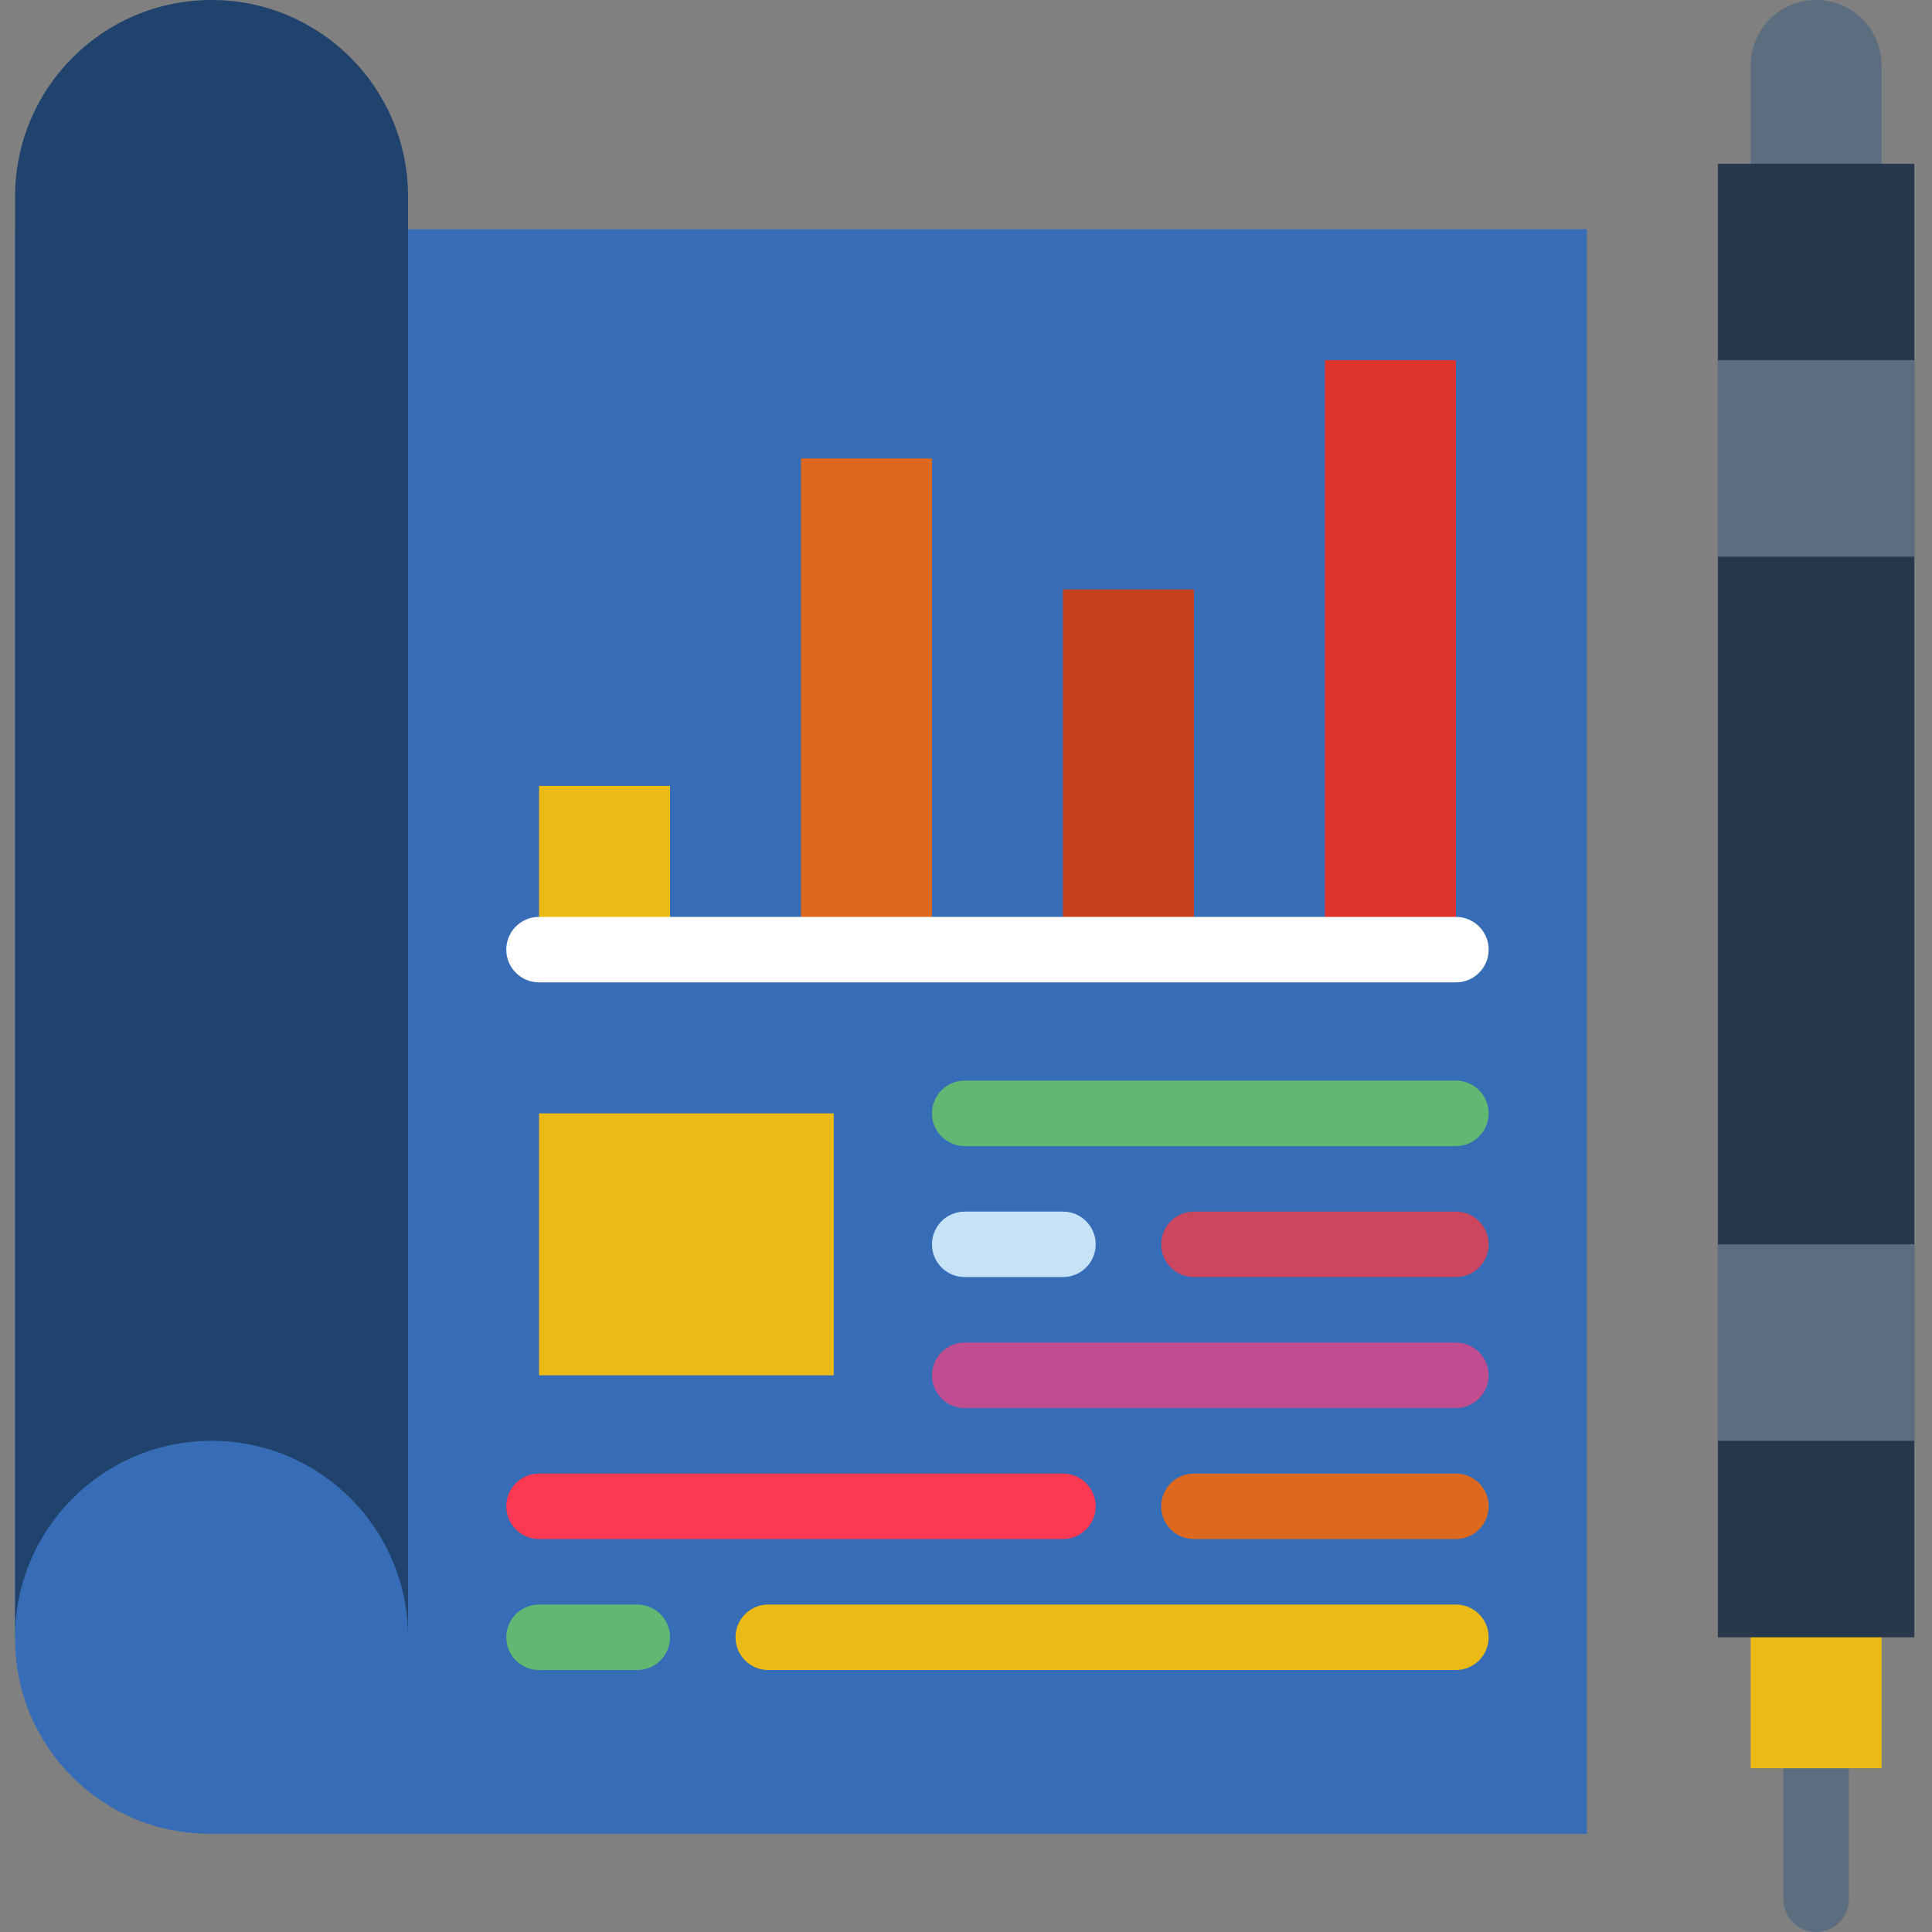 <svg height="512pt" viewBox="-4 0 512 512" width="512pt" xmlns="http://www.w3.org/2000/svg"><rect x="-4" y="0" width="512" height="512" fill="#808080" stroke="none"/><path d="m0 60.746v373.672c0 28.465 23.082 51.547 51.547 51.547h364.996v-425.219zm0 0" fill="#366db6"/><path d="m494.645 52.066h-34.711v-34.711c0-9.59 7.766-17.355 17.355-17.355 9.59 0 17.355 7.766 17.355 17.355zm0 0" fill="#5c6d7f"/><path d="m477.289 512c-4.793 0-8.68-3.879-8.68-8.68v-34.711c0-4.797 3.887-8.676 8.68-8.676 4.789 0 8.676 3.879 8.676 8.676v34.711c0 4.801-3.887 8.68-8.676 8.68zm0 0" fill="#5c6d7f"/><path d="m459.934 416.543h34.711v52.066h-34.711zm0 0" fill="#ebba16"/><path d="m52.066 0c28.762 0 52.07 23.309 52.07 52.066v381.832c0-28.758-23.309-52.066-52.07-52.066-28.758 0-52.066 23.309-52.066 52.066v-381.832c0-28.758 23.309-52.066 52.066-52.066zm0 0" fill="#1f436d"/><path d="m277.695 407.863h-138.848c-4.789 0-8.68-3.879-8.68-8.676 0-4.801 3.891-8.68 8.68-8.68h138.848c4.789 0 8.676 3.879 8.676 8.68 0 4.797-3.887 8.676-8.676 8.676zm0 0" fill="#fc3952"/><path d="m381.832 407.863h-69.426c-4.789 0-8.676-3.879-8.676-8.676 0-4.801 3.887-8.68 8.676-8.68h69.426c4.789 0 8.676 3.879 8.676 8.68 0 4.797-3.887 8.676-8.676 8.676zm0 0" fill="#dc691d"/><path d="m381.832 442.578h-182.238c-4.789 0-8.68-3.883-8.68-8.68 0-4.801 3.891-8.68 8.68-8.68h182.238c4.789 0 8.676 3.879 8.676 8.68 0 4.797-3.887 8.68-8.676 8.68zm0 0" fill="#ebba16"/><path d="m164.883 442.578h-26.035c-4.789 0-8.68-3.883-8.68-8.68 0-4.801 3.891-8.68 8.68-8.68h26.035c4.789 0 8.676 3.879 8.676 8.68 0 4.797-3.887 8.68-8.676 8.68zm0 0" fill="#61b872"/><path d="m381.832 338.441h-69.426c-4.789 0-8.676-3.879-8.676-8.68 0-4.797 3.887-8.676 8.676-8.676h69.426c4.789 0 8.676 3.879 8.676 8.676 0 4.801-3.887 8.68-8.676 8.68zm0 0" fill="#cb465f"/><path d="m381.832 373.152h-130.172c-4.789 0-8.676-3.879-8.676-8.68 0-4.797 3.887-8.676 8.676-8.676h130.172c4.789 0 8.676 3.879 8.676 8.676 0 4.801-3.887 8.68-8.676 8.68zm0 0" fill="#bf4d90"/><path d="m381.832 303.73h-130.172c-4.789 0-8.676-3.879-8.676-8.68s3.887-8.68 8.676-8.68h130.172c4.789 0 8.676 3.879 8.676 8.68s-3.887 8.68-8.676 8.68zm0 0" fill="#61b872"/><path d="m451.254 43.391h52.066v390.508h-52.066zm0 0" fill="#28384c"/><path d="m451.254 95.457h52.066v52.07h-52.066zm0 0" fill="#5c6d7f"/><path d="m451.254 329.762h52.066v52.07h-52.066zm0 0" fill="#5c6d7f"/><path d="m138.848 295.051h78.102v69.422h-78.102zm0 0" fill="#ebba16"/><path d="m277.695 338.441h-26.035c-4.789 0-8.676-3.879-8.676-8.68 0-4.797 3.887-8.676 8.676-8.676h26.035c4.789 0 8.676 3.879 8.676 8.676 0 4.801-3.887 8.68-8.676 8.68zm0 0" fill="#c6e2f7"/><path d="m138.848 208.27h34.711v43.391h-34.711zm0 0" fill="#ebba16"/><path d="m347.117 95.457h34.715v156.203h-34.715zm0 0" fill="#dd352e"/><path d="m277.695 156.203h34.711v95.457h-34.711zm0 0" fill="#c5411e"/><path d="m208.27 121.492h34.715v130.168h-34.715zm0 0" fill="#dc691d"/><path d="m381.832 260.34h-242.984c-4.789 0-8.68-3.879-8.68-8.68 0-4.797 3.891-8.676 8.68-8.676h242.984c4.789 0 8.676 3.879 8.676 8.676 0 4.801-3.887 8.68-8.676 8.68zm0 0" fill="#fff"/></svg>